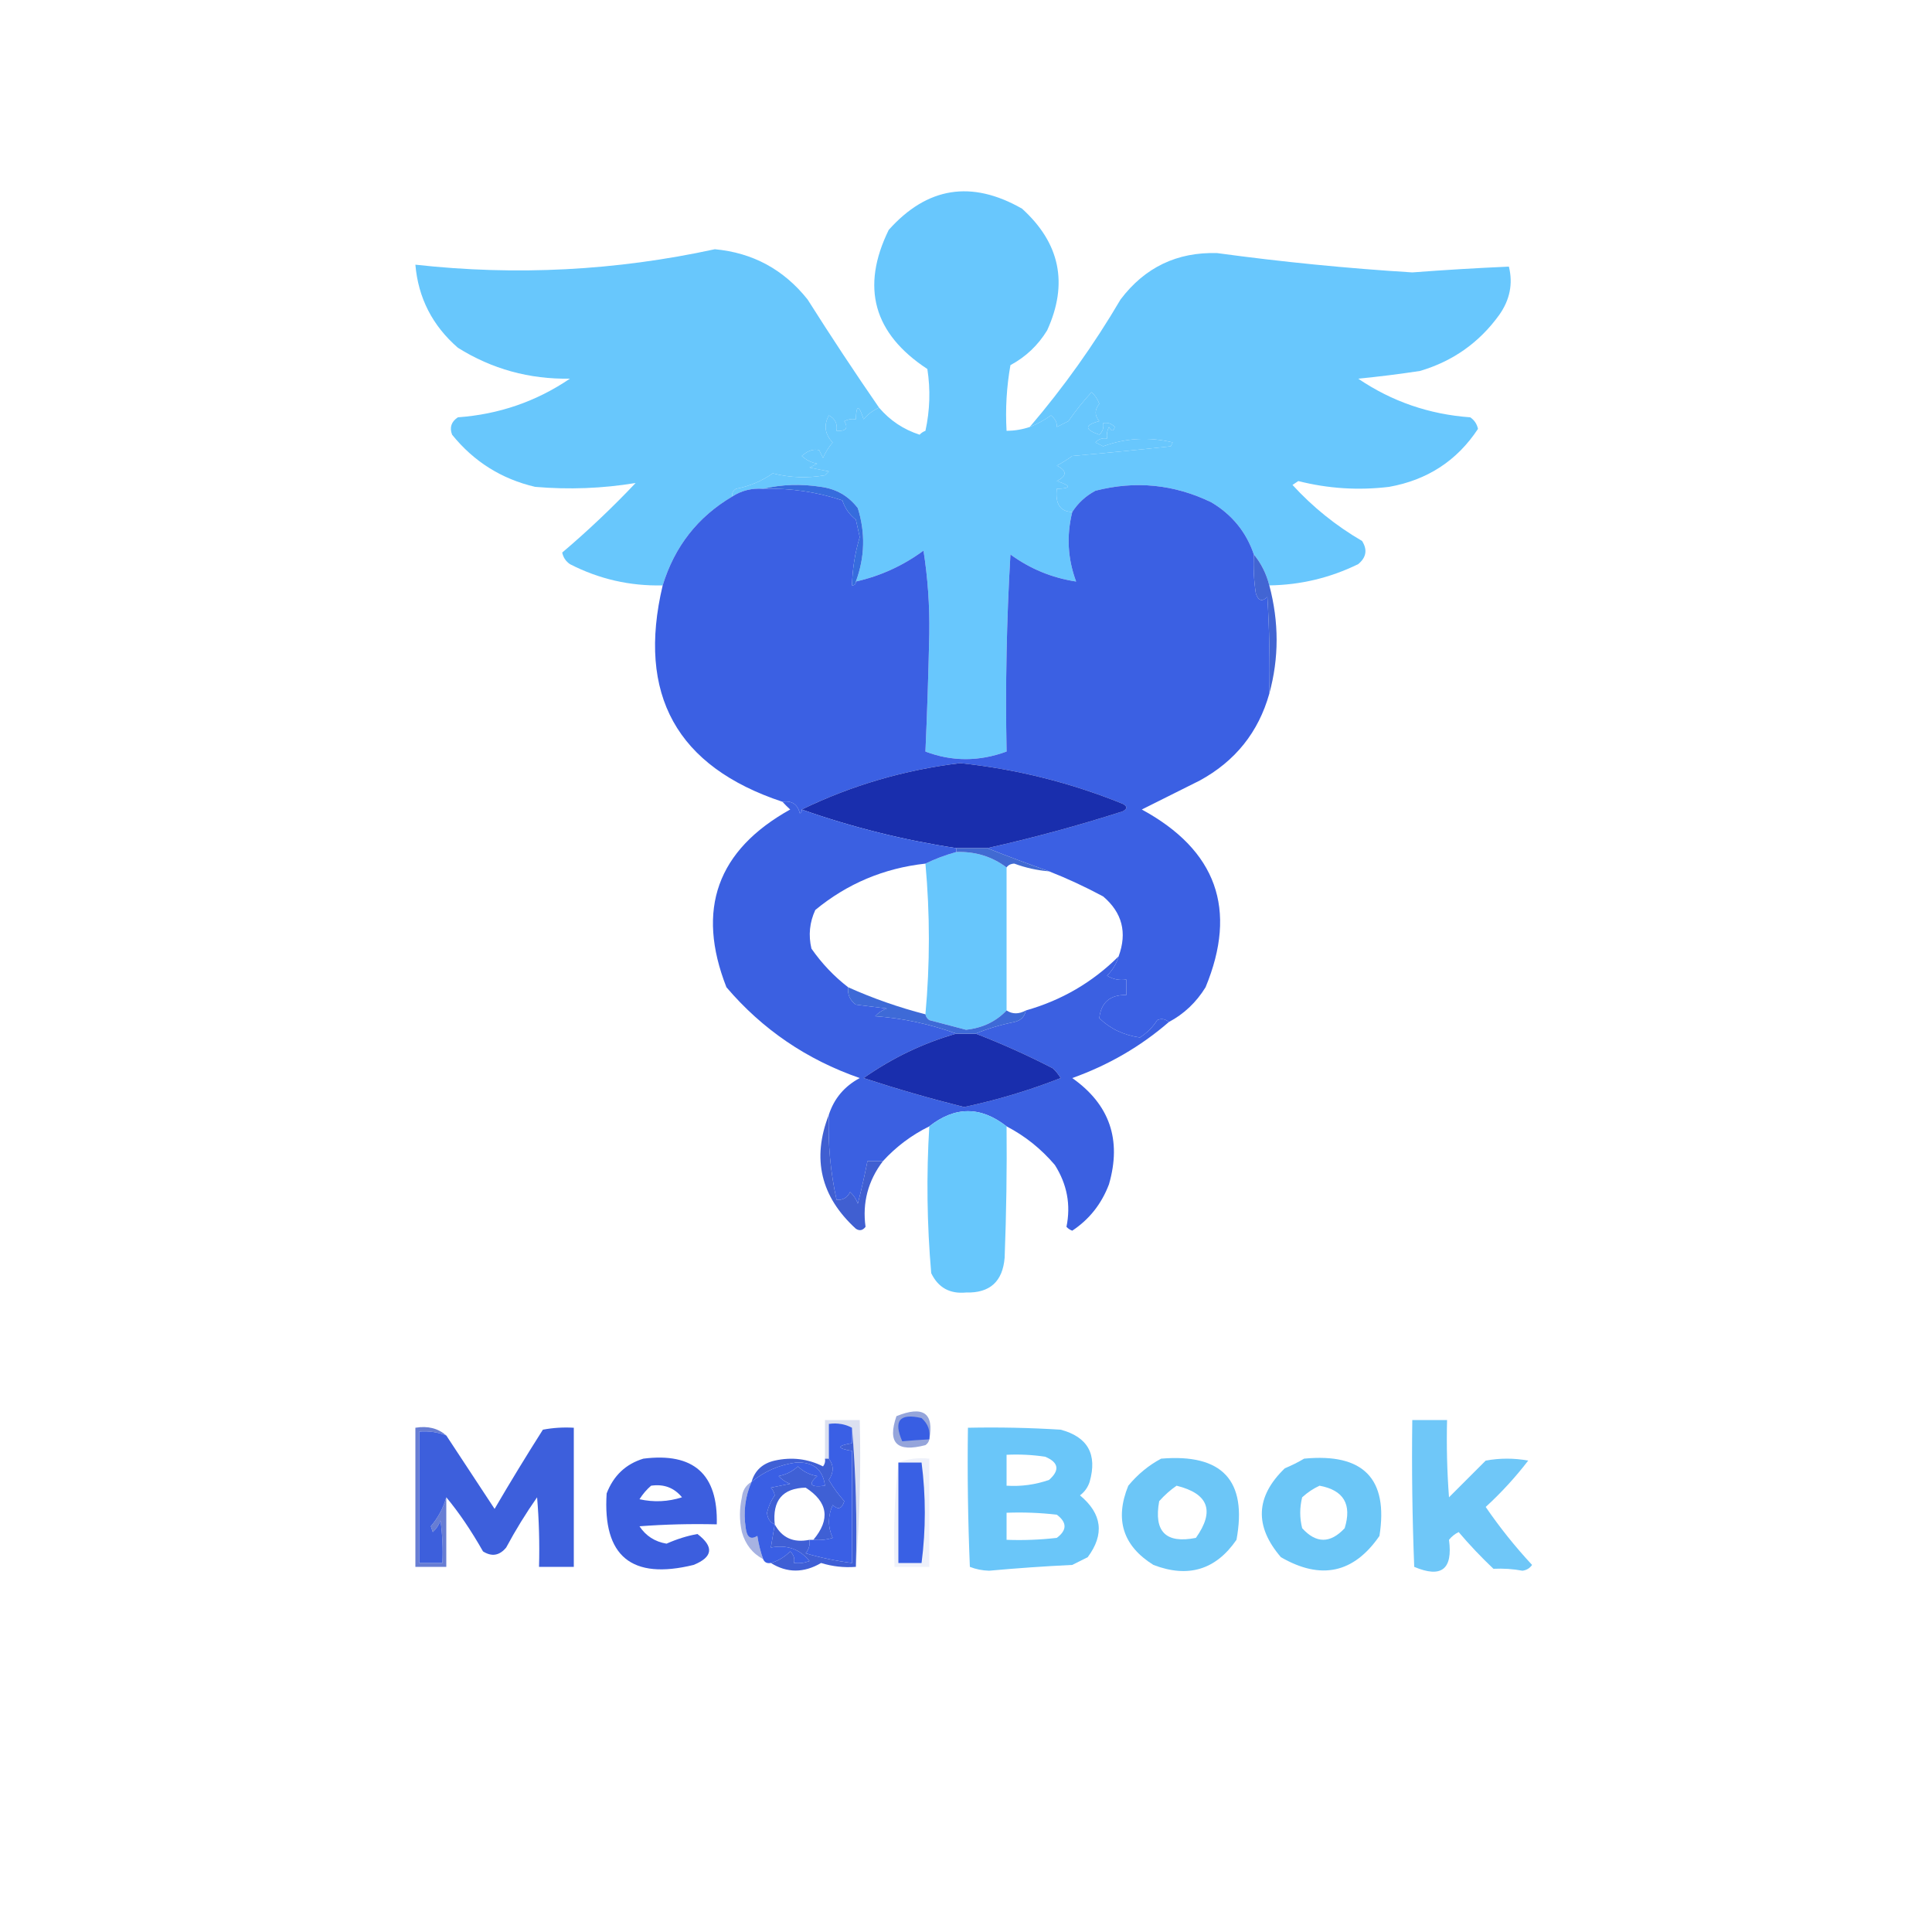 <?xml version="1.0" encoding="UTF-8"?>
<!DOCTYPE svg PUBLIC "-//W3C//DTD SVG 1.1//EN" "http://www.w3.org/Graphics/SVG/1.1/DTD/svg11.dtd">
<svg xmlns="http://www.w3.org/2000/svg" version="1.1" width="500px" height="500px" style="shape-rendering:geometricPrecision; text-rendering:geometricPrecision; image-rendering:optimizeQuality; fill-rule:evenodd; clip-rule:evenodd" xmlns:xlink="http://www.w3.org/1999/xlink">
<g><path style="opacity:1" fill="#68c7fd" d="M 266.5,110.5 C 268.436,109.741 270.269,108.741 272,107.5C 273.098,108.384 273.598,109.384 273.5,110.5C 274.5,110 275.5,109.5 276.5,109C 278.34,106.331 280.34,103.831 282.5,101.5C 283.415,102.328 284.081,103.328 284.5,104.5C 283.253,106.042 283.253,107.542 284.5,109C 280.625,109.986 280.625,111.153 284.5,112.5C 285.386,111.675 285.719,110.675 285.5,109.5C 286.675,109.281 287.675,109.614 288.5,110.5C 288.154,111.696 287.654,111.696 287,110.5C 286.517,111.448 286.351,112.448 286.5,113.5C 285.325,113.281 284.325,113.614 283.5,114.5C 284.167,114.833 284.833,115.167 285.5,115.5C 291.376,113.35 297.376,113.017 303.5,114.5C 303.333,114.833 303.167,115.167 303,115.5C 294.564,116.42 286.064,117.253 277.5,118C 276.241,118.923 274.908,119.757 273.5,120.5C 276.167,121.833 276.167,123.167 273.5,124.5C 277.311,125.738 277.311,126.404 273.5,126.5C 273.054,130.418 274.387,132.418 277.5,132.5C 275.98,138.627 276.314,144.627 278.5,150.5C 272.275,149.555 266.608,147.222 261.5,143.5C 260.501,160.487 260.167,177.487 260.5,194.5C 253.372,197.114 246.372,197.114 239.5,194.5C 239.945,184.573 240.279,174.406 240.5,164C 240.612,156.758 240.112,149.591 239,142.5C 233.728,146.386 227.894,149.053 221.5,150.5C 223.829,144.218 223.996,137.885 222,131.5C 219.612,128.366 216.446,126.533 212.5,126C 207.316,125.184 202.316,125.35 197.5,126.5C 194.549,126.287 191.882,126.954 189.5,128.5C 189.369,127.624 189.702,126.957 190.5,126.5C 193.986,125.828 197.153,124.494 200,122.5C 204.413,123.632 208.913,123.799 213.5,123C 213.833,122.667 214.167,122.333 214.5,122C 212.833,121.667 211.167,121.333 209.5,121C 210.167,120.667 210.833,120.333 211.5,120C 209.956,119.71 208.623,119.044 207.5,118C 209.027,116.632 210.527,116.132 212,116.5C 212.333,117.167 212.667,117.833 213,118.5C 213.635,117.034 214.469,115.7 215.5,114.5C 213.466,112.401 213.132,110.068 214.5,107.5C 216.111,108.32 216.778,109.654 216.5,111.5C 218.942,111.646 219.609,110.813 218.5,109C 219.448,108.517 220.448,108.351 221.5,108.5C 221.596,104.689 222.262,104.689 223.5,108.5C 224.642,107.174 225.976,106.174 227.5,105.5C 230.323,108.818 233.823,111.152 238,112.5C 238.414,112.043 238.914,111.709 239.5,111.5C 240.663,106.198 240.829,100.864 240,95.5C 226.059,86.354 222.726,74.354 230,59.5C 239.938,48.376 251.438,46.542 264.5,54C 274.347,62.919 276.514,73.419 271,85.5C 268.642,89.358 265.475,92.358 261.5,94.5C 260.505,100.128 260.171,105.794 260.5,111.5C 262.565,111.483 264.565,111.15 266.5,110.5 Z"/></g>
<g><path style="opacity:1" fill="#68c7fc" d="M 227.5,105.5 C 225.976,106.174 224.642,107.174 223.5,108.5C 222.262,104.689 221.596,104.689 221.5,108.5C 220.448,108.351 219.448,108.517 218.5,109C 219.609,110.813 218.942,111.646 216.5,111.5C 216.778,109.654 216.111,108.32 214.5,107.5C 213.132,110.068 213.466,112.401 215.5,114.5C 214.469,115.7 213.635,117.034 213,118.5C 212.667,117.833 212.333,117.167 212,116.5C 210.527,116.132 209.027,116.632 207.5,118C 208.623,119.044 209.956,119.71 211.5,120C 210.833,120.333 210.167,120.667 209.5,121C 211.167,121.333 212.833,121.667 214.5,122C 214.167,122.333 213.833,122.667 213.5,123C 208.913,123.799 204.413,123.632 200,122.5C 197.153,124.494 193.986,125.828 190.5,126.5C 189.702,126.957 189.369,127.624 189.5,128.5C 180.574,133.772 174.574,141.439 171.5,151.5C 163.024,151.699 155.024,149.866 147.5,146C 146.426,145.261 145.759,144.261 145.5,143C 152.071,137.434 158.404,131.434 164.5,125C 155.946,126.414 147.28,126.747 138.5,126C 129.797,123.967 122.63,119.467 117,112.5C 116.289,110.633 116.789,109.133 118.5,108C 129.12,107.238 138.787,103.905 147.5,98C 136.956,98.172 127.29,95.505 118.5,90C 111.907,84.264 108.24,77.097 107.5,68.5C 133.569,71.397 159.402,70.063 185,64.5C 194.823,65.412 202.823,69.746 209,77.5C 214.996,86.987 221.163,96.32 227.5,105.5 Z"/></g>
<g><path style="opacity:1" fill="#68c7fd" d="M 328.5,151.5 C 327.722,148.461 326.388,145.794 324.5,143.5C 322.524,137.684 318.857,133.184 313.5,130C 303.89,125.336 293.89,124.336 283.5,127C 281.004,128.331 279.004,130.164 277.5,132.5C 274.387,132.418 273.054,130.418 273.5,126.5C 277.311,126.404 277.311,125.738 273.5,124.5C 276.167,123.167 276.167,121.833 273.5,120.5C 274.908,119.757 276.241,118.923 277.5,118C 286.064,117.253 294.564,116.42 303,115.5C 303.167,115.167 303.333,114.833 303.5,114.5C 297.376,113.017 291.376,113.35 285.5,115.5C 284.833,115.167 284.167,114.833 283.5,114.5C 284.325,113.614 285.325,113.281 286.5,113.5C 286.351,112.448 286.517,111.448 287,110.5C 287.654,111.696 288.154,111.696 288.5,110.5C 287.675,109.614 286.675,109.281 285.5,109.5C 285.719,110.675 285.386,111.675 284.5,112.5C 280.625,111.153 280.625,109.986 284.5,109C 283.253,107.542 283.253,106.042 284.5,104.5C 284.081,103.328 283.415,102.328 282.5,101.5C 280.34,103.831 278.34,106.331 276.5,109C 275.5,109.5 274.5,110 273.5,110.5C 273.598,109.384 273.098,108.384 272,107.5C 270.269,108.741 268.436,109.741 266.5,110.5C 275.279,100.214 283.112,89.213 290,77.5C 296.288,69.189 304.621,65.189 315,65.5C 331.767,67.783 348.6,69.45 365.5,70.5C 373.857,69.863 382.19,69.363 390.5,69C 391.594,73.43 390.76,77.596 388,81.5C 382.836,88.659 376.003,93.492 367.5,96C 362.185,96.813 356.852,97.479 351.5,98C 360.213,103.905 369.88,107.238 380.5,108C 381.574,108.739 382.241,109.739 382.5,111C 377.076,119.226 369.409,124.226 359.5,126C 351.555,126.957 343.721,126.457 336,124.5C 335.5,124.833 335,125.167 334.5,125.5C 339.728,131.221 345.728,136.055 352.5,140C 353.935,142.267 353.602,144.267 351.5,146C 344.237,149.552 336.571,151.386 328.5,151.5 Z"/></g>
<g><path style="opacity:1" fill="#3b60e3" d="M 324.5,143.5 C 324.335,146.85 324.502,150.183 325,153.5C 325.605,155.481 326.605,155.815 328,154.5C 328.5,162.827 328.666,171.16 328.5,179.5C 325.694,189.481 319.694,196.981 310.5,202C 305.469,204.516 300.469,207.016 295.5,209.5C 314.838,220.021 320.338,235.355 312,255.5C 309.6,259.402 306.434,262.402 302.5,264.5C 301.577,263.697 300.577,263.53 299.5,264C 298.339,265.828 296.839,267.328 295,268.5C 290.788,267.895 287.288,266.228 284.5,263.5C 284.946,259.427 287.28,257.427 291.5,257.5C 291.5,256.167 291.5,254.833 291.5,253.5C 289.712,253.785 288.045,253.452 286.5,252.5C 287.952,251.06 288.952,249.394 289.5,247.5C 291.758,241.354 290.425,236.187 285.5,232C 280.863,229.511 276.196,227.344 271.5,225.5C 266.107,223.592 260.774,221.592 255.5,219.5C 267.178,216.893 278.845,213.726 290.5,210C 291.833,209.333 291.833,208.667 290.5,208C 277.018,202.536 263.018,199.036 248.5,197.5C 234.064,199.245 220.397,203.245 207.5,209.5C 207.565,209.938 207.399,210.272 207,210.5C 206.411,208.137 204.911,207.137 202.5,207.5C 175.135,198.428 164.801,179.761 171.5,151.5C 174.574,141.439 180.574,133.772 189.5,128.5C 191.882,126.954 194.549,126.287 197.5,126.5C 204.544,126.302 211.377,127.302 218,129.5C 218.687,131.555 219.854,133.221 221.5,134.5C 221.833,136 222.167,137.5 222.5,139C 221.268,143.091 220.601,147.258 220.5,151.5C 218.798,156.041 215.798,159.541 211.5,162C 195.175,164.279 193.175,170.946 205.5,182C 216.208,187.847 227.541,192.014 239.5,194.5C 246.372,197.114 253.372,197.114 260.5,194.5C 271.692,192.158 282.359,188.325 292.5,183C 307.134,172.503 305.801,165.503 288.5,162C 283.896,159.232 280.562,155.399 278.5,150.5C 276.314,144.627 275.98,138.627 277.5,132.5C 279.004,130.164 281.004,128.331 283.5,127C 293.89,124.336 303.89,125.336 313.5,130C 318.857,133.184 322.524,137.684 324.5,143.5 Z M 239.5,194.5 C 227.541,192.014 216.208,187.847 205.5,182C 193.175,170.946 195.175,164.279 211.5,162C 215.798,159.541 218.798,156.041 220.5,151.5C 221.167,151.5 221.5,151.167 221.5,150.5C 227.894,149.053 233.728,146.386 239,142.5C 240.112,149.591 240.612,156.758 240.5,164C 240.279,174.406 239.945,184.573 239.5,194.5 Z M 278.5,150.5 C 280.562,155.399 283.896,159.232 288.5,162C 305.801,165.503 307.134,172.503 292.5,183C 282.359,188.325 271.692,192.158 260.5,194.5C 260.167,177.487 260.501,160.487 261.5,143.5C 266.608,147.222 272.275,149.555 278.5,150.5 Z"/></g>
<g><path style="opacity:1" fill="#366cdd" d="M 197.5,126.5 C 202.316,125.35 207.316,125.184 212.5,126C 216.446,126.533 219.612,128.366 222,131.5C 223.996,137.885 223.829,144.218 221.5,150.5C 221.5,151.167 221.167,151.5 220.5,151.5C 220.601,147.258 221.268,143.091 222.5,139C 222.167,137.5 221.833,136 221.5,134.5C 219.854,133.221 218.687,131.555 218,129.5C 211.377,127.302 204.544,126.302 197.5,126.5 Z"/></g>
<g><path style="opacity:1" fill="#4265d3" d="M 324.5,143.5 C 326.388,145.794 327.722,148.461 328.5,151.5C 331.018,160.979 331.018,170.312 328.5,179.5C 328.666,171.16 328.5,162.827 328,154.5C 326.605,155.815 325.605,155.481 325,153.5C 324.502,150.183 324.335,146.85 324.5,143.5 Z"/></g>
<g><path style="opacity:1" fill="#192ead" d="M 255.5,219.5 C 252.833,219.5 250.167,219.5 247.5,219.5C 233.821,217.414 220.487,214.08 207.5,209.5C 220.397,203.245 234.064,199.245 248.5,197.5C 263.018,199.036 277.018,202.536 290.5,208C 291.833,208.667 291.833,209.333 290.5,210C 278.845,213.726 267.178,216.893 255.5,219.5 Z"/></g>
<g><path style="opacity:1" fill="#67c6fc" d="M 247.5,220.5 C 252.407,220.337 256.74,221.671 260.5,224.5C 260.5,236.833 260.5,249.167 260.5,261.5C 257.759,264.378 254.259,266.045 250,266.5C 246.836,265.668 243.669,264.834 240.5,264C 239.944,263.617 239.611,263.117 239.5,262.5C 240.69,249.498 240.69,236.498 239.5,223.5C 242.087,222.251 244.754,221.251 247.5,220.5 Z"/></g>
<g><path style="opacity:1" fill="#416ad2" d="M 247.5,220.5 C 247.5,220.167 247.5,219.833 247.5,219.5C 250.167,219.5 252.833,219.5 255.5,219.5C 260.774,221.592 266.107,223.592 271.5,225.5C 268.42,225.252 265.42,224.586 262.5,223.5C 261.584,223.543 260.917,223.876 260.5,224.5C 256.74,221.671 252.407,220.337 247.5,220.5 Z"/></g>
<g><path style="opacity:1" fill="#3b60e1" d="M 202.5,207.5 C 204.911,207.137 206.411,208.137 207,210.5C 207.399,210.272 207.565,209.938 207.5,209.5C 220.487,214.08 233.821,217.414 247.5,219.5C 247.5,219.833 247.5,220.167 247.5,220.5C 244.754,221.251 242.087,222.251 239.5,223.5C 228.764,224.686 219.264,228.686 211,235.5C 209.517,238.702 209.183,242.036 210,245.5C 212.696,249.361 215.863,252.694 219.5,255.5C 219.297,257.39 219.963,258.89 221.5,260C 224.167,260.333 226.833,260.667 229.5,261C 228.328,261.419 227.328,262.085 226.5,263C 233.56,263.497 240.56,264.997 247.5,267.5C 238.942,269.944 230.942,273.777 223.5,279C 232.072,281.802 240.739,284.302 249.5,286.5C 258.047,284.691 266.381,282.191 274.5,279C 273.953,278.075 273.287,277.242 272.5,276.5C 265.899,273.089 259.232,270.089 252.5,267.5C 255.665,266.205 258.999,265.205 262.5,264.5C 264.175,264.132 265.175,263.132 265.5,261.5C 274.749,258.879 282.749,254.212 289.5,247.5C 288.952,249.394 287.952,251.06 286.5,252.5C 288.045,253.452 289.712,253.785 291.5,253.5C 291.5,254.833 291.5,256.167 291.5,257.5C 287.28,257.427 284.946,259.427 284.5,263.5C 287.288,266.228 290.788,267.895 295,268.5C 296.839,267.328 298.339,265.828 299.5,264C 300.577,263.53 301.577,263.697 302.5,264.5C 295.181,270.835 286.847,275.668 277.5,279C 287.169,285.813 290.336,294.979 287,306.5C 285.073,311.581 281.907,315.581 277.5,318.5C 276.914,318.291 276.414,317.957 276,317.5C 277.165,311.83 276.165,306.497 273,301.5C 269.441,297.317 265.275,293.984 260.5,291.5C 253.822,286.265 247.155,286.265 240.5,291.5C 235.91,293.762 231.91,296.762 228.5,300.5C 227.167,300.5 225.833,300.5 224.5,300.5C 223.781,304.165 222.948,307.832 222,311.5C 221.581,310.328 220.915,309.328 220,308.5C 219.29,309.973 218.124,310.64 216.5,310.5C 214.906,303.281 214.24,295.947 214.5,288.5C 215.863,284.298 218.53,281.131 222.5,279C 208.792,274.243 197.292,266.409 188,255.5C 180.103,235.358 185.603,220.024 204.5,209.5C 203.757,208.818 203.091,208.151 202.5,207.5 Z"/></g>
<g><path style="opacity:1" fill="#192ead" d="M 247.5,267.5 C 249.167,267.5 250.833,267.5 252.5,267.5C 259.232,270.089 265.899,273.089 272.5,276.5C 273.287,277.242 273.953,278.075 274.5,279C 266.381,282.191 258.047,284.691 249.5,286.5C 240.739,284.302 232.072,281.802 223.5,279C 230.942,273.777 238.942,269.944 247.5,267.5 Z"/></g>
<g><path style="opacity:1" fill="#3e6ad7" d="M 219.5,255.5 C 225.964,258.398 232.631,260.731 239.5,262.5C 239.611,263.117 239.944,263.617 240.5,264C 243.669,264.834 246.836,265.668 250,266.5C 254.259,266.045 257.759,264.378 260.5,261.5C 261.999,262.494 263.666,262.494 265.5,261.5C 265.175,263.132 264.175,264.132 262.5,264.5C 258.999,265.205 255.665,266.205 252.5,267.5C 250.833,267.5 249.167,267.5 247.5,267.5C 240.56,264.997 233.56,263.497 226.5,263C 227.328,262.085 228.328,261.419 229.5,261C 226.833,260.667 224.167,260.333 221.5,260C 219.963,258.89 219.297,257.39 219.5,255.5 Z"/></g>
<g><path style="opacity:1" fill="#67c7fc" d="M 260.5,291.5 C 260.609,302.629 260.442,313.962 260,325.5C 259.49,331.678 256.157,334.678 250,334.5C 245.8,334.902 242.8,333.235 241,329.5C 239.898,316.818 239.732,304.151 240.5,291.5C 247.155,286.265 253.822,286.265 260.5,291.5 Z"/></g>
<g><path style="opacity:1" fill="#405fd1" d="M 214.5,288.5 C 214.24,295.947 214.906,303.281 216.5,310.5C 218.124,310.64 219.29,309.973 220,308.5C 220.915,309.328 221.581,310.328 222,311.5C 222.948,307.832 223.781,304.165 224.5,300.5C 225.833,300.5 227.167,300.5 228.5,300.5C 224.645,305.587 223.145,311.253 224,317.5C 223.282,318.451 222.449,318.617 221.5,318C 212.404,309.701 210.071,299.868 214.5,288.5 Z"/></g>
<g><path style="opacity:0.569" fill="#4561bf" d="M 240.5,372.5 C 240.389,373.117 240.056,373.617 239.5,374C 232.101,375.937 229.601,373.437 232,366.5C 238.951,363.694 241.784,365.694 240.5,372.5 Z"/></g>
<g><path style="opacity:0.996" fill="#385ee3" d="M 240.5,372.5 C 238.085,372.627 235.751,372.793 233.5,373C 231.167,367.667 232.833,365.667 238.5,367C 240.155,368.444 240.822,370.278 240.5,372.5 Z"/></g>
<g><path style="opacity:0.196" fill="#4862b6" d="M 221.5,405.5 C 221.828,393.322 221.495,381.322 220.5,369.5C 218.735,368.539 216.735,368.205 214.5,368.5C 214.5,371.5 214.5,374.5 214.5,377.5C 214.167,377.5 213.833,377.5 213.5,377.5C 213.5,374.167 213.5,370.833 213.5,367.5C 216.5,367.5 219.5,367.5 222.5,367.5C 222.829,380.344 222.495,393.011 221.5,405.5 Z"/></g>
<g><path style="opacity:0.818" fill="#4661c9" d="M 115.5,371.5 C 113.283,370.631 110.95,370.298 108.5,370.5C 108.5,381.833 108.5,393.167 108.5,404.5C 110.5,404.5 112.5,404.5 114.5,404.5C 114.665,400.818 114.499,397.152 114,393.5C 113.581,394.672 112.915,395.672 112,396.5C 111.833,396 111.667,395.5 111.5,395C 113.394,392.755 114.727,390.255 115.5,387.5C 115.5,393.5 115.5,399.5 115.5,405.5C 112.833,405.5 110.167,405.5 107.5,405.5C 107.5,393.5 107.5,381.5 107.5,369.5C 110.698,368.964 113.365,369.631 115.5,371.5 Z"/></g>
<g><path style="opacity:1" fill="#3d5fdc" d="M 115.5,387.5 C 114.727,390.255 113.394,392.755 111.5,395C 111.667,395.5 111.833,396 112,396.5C 112.915,395.672 113.581,394.672 114,393.5C 114.499,397.152 114.665,400.818 114.5,404.5C 112.5,404.5 110.5,404.5 108.5,404.5C 108.5,393.167 108.5,381.833 108.5,370.5C 110.95,370.298 113.283,370.631 115.5,371.5C 119.643,377.768 123.81,384.101 128,390.5C 132.041,383.583 136.208,376.75 140.5,370C 143.146,369.503 145.813,369.336 148.5,369.5C 148.5,381.5 148.5,393.5 148.5,405.5C 145.5,405.5 142.5,405.5 139.5,405.5C 139.666,399.491 139.499,393.491 139,387.5C 136.083,391.666 133.416,395.999 131,400.5C 129.267,402.602 127.267,402.935 125,401.5C 121.922,396.074 118.756,391.407 115.5,387.5 Z"/></g>
<g><path style="opacity:1" fill="#3f60d5" d="M 213.5,377.5 C 213.833,377.5 214.167,377.5 214.5,377.5C 215.807,379.223 215.807,381.057 214.5,383C 215.64,384.973 216.973,386.807 218.5,388.5C 217.895,390.481 216.895,390.815 215.5,389.5C 214.217,392.372 214.217,395.205 215.5,398C 213.866,398.494 212.199,398.66 210.5,398.5C 214.942,393.215 214.276,388.715 208.5,385C 202.534,385.145 199.867,388.312 200.5,394.5C 199.307,394.03 198.64,393.03 198.5,391.5C 198.878,389.865 199.544,388.365 200.5,387C 200.355,386.228 200.022,385.561 199.5,385C 201.167,384.667 202.833,384.333 204.5,384C 203.328,383.581 202.328,382.915 201.5,382C 203.421,381.64 205.088,380.806 206.5,379.5C 207.893,380.863 209.559,381.696 211.5,382C 209.044,384.159 209.71,384.992 213.5,384.5C 212.988,380.297 210.488,378.297 206,378.5C 201.647,379.112 197.814,380.779 194.5,383.5C 195.359,380.548 197.359,378.715 200.5,378C 204.9,377.022 209.067,377.522 213,379.5C 213.464,378.906 213.631,378.239 213.5,377.5 Z"/></g>
<g><path style="opacity:0.999" fill="#6ac6f9" d="M 250.5,369.5 C 258.507,369.334 266.507,369.5 274.5,370C 281.526,371.878 284.026,376.378 282,383.5C 281.535,384.931 280.701,386.097 279.5,387C 285.228,391.76 285.895,397.093 281.5,403C 280.167,403.667 278.833,404.333 277.5,405C 270.321,405.344 263.155,405.844 256,406.5C 254.236,406.456 252.569,406.122 251,405.5C 250.5,393.505 250.333,381.505 250.5,369.5 Z M 260.5,376.5 C 263.85,376.335 267.183,376.502 270.5,377C 273.993,378.478 274.326,380.478 271.5,383C 267.94,384.237 264.273,384.737 260.5,384.5C 260.5,381.833 260.5,379.167 260.5,376.5 Z M 260.5,391.5 C 264.846,391.334 269.179,391.501 273.5,392C 276.167,394 276.167,396 273.5,398C 269.179,398.499 264.846,398.666 260.5,398.5C 260.5,396.167 260.5,393.833 260.5,391.5 Z"/></g>
<g><path style="opacity:1" fill="#3a5fe4" d="M 200.5,394.5 C 200.167,396.5 199.833,398.5 199.5,400.5C 203.64,399.715 206.973,400.881 209.5,404C 208.207,404.49 206.873,404.657 205.5,404.5C 205.719,403.325 205.386,402.325 204.5,401.5C 203.06,402.952 201.394,403.952 199.5,404.5C 198.508,404.672 197.842,404.338 197.5,403.5C 196.815,401.586 196.315,399.586 196,397.5C 194.284,398.552 193.284,397.886 193,395.5C 192.341,391.285 192.841,387.285 194.5,383.5C 197.814,380.779 201.647,379.112 206,378.5C 210.488,378.297 212.988,380.297 213.5,384.5C 209.71,384.992 209.044,384.159 211.5,382C 209.559,381.696 207.893,380.863 206.5,379.5C 205.088,380.806 203.421,381.64 201.5,382C 202.328,382.915 203.328,383.581 204.5,384C 202.833,384.333 201.167,384.667 199.5,385C 200.022,385.561 200.355,386.228 200.5,387C 199.544,388.365 198.878,389.865 198.5,391.5C 198.64,393.03 199.307,394.03 200.5,394.5 Z"/></g>
<g><path style="opacity:1" fill="#6cc6f7" d="M 300.5,377.5 C 316.339,376.164 322.839,383.164 320,398.5C 314.649,406.281 307.482,408.448 298.5,405C 290.607,400.07 288.44,393.237 292,384.5C 294.441,381.546 297.275,379.213 300.5,377.5 Z M 304.5,384.5 C 312.77,386.542 314.437,391.042 309.5,398C 301.72,399.553 298.553,396.386 300,388.5C 301.397,386.93 302.897,385.596 304.5,384.5 Z"/></g>
<g><path style="opacity:1" fill="#6fc7f8" d="M 365.5,367.5 C 368.5,367.5 371.5,367.5 374.5,367.5C 374.334,374.175 374.5,380.842 375,387.5C 378.167,384.333 381.333,381.167 384.5,378C 388.167,377.333 391.833,377.333 395.5,378C 392.202,382.3 388.535,386.3 384.5,390C 388.12,395.289 392.12,400.289 396.5,405C 395.892,405.87 395.059,406.37 394,406.5C 391.578,406.046 389.078,405.879 386.5,406C 383.289,402.958 380.289,399.791 377.5,396.5C 376.522,396.977 375.689,397.643 375,398.5C 376.026,406.146 373.026,408.48 366,405.5C 365.5,392.838 365.333,380.171 365.5,367.5 Z"/></g>
<g><path style="opacity:0.086" fill="#4260c7" d="M 232.5,378.5 C 234.948,377.527 237.615,377.194 240.5,377.5C 240.5,386.833 240.5,396.167 240.5,405.5C 237.5,405.5 234.5,405.5 231.5,405.5C 231.173,396.318 231.507,387.318 232.5,378.5 Z"/></g>
<g><path style="opacity:0.999" fill="#3960e4" d="M 232.5,378.5 C 234.5,378.5 236.5,378.5 238.5,378.5C 239.623,387.149 239.623,395.816 238.5,404.5C 236.5,404.5 234.5,404.5 232.5,404.5C 232.5,395.833 232.5,387.167 232.5,378.5 Z"/></g>
<g><path style="opacity:0.478" fill="#465fc3" d="M 194.5,383.5 C 192.841,387.285 192.341,391.285 193,395.5C 193.284,397.886 194.284,398.552 196,397.5C 196.315,399.586 196.815,401.586 197.5,403.5C 194.745,402.039 192.912,399.705 192,396.5C 191.333,393.5 191.333,390.5 192,387.5C 192.2,385.68 193.034,384.347 194.5,383.5 Z"/></g>
<g><path style="opacity:1" fill="#6bc6f7" d="M 337.5,377.5 C 352.85,376.012 359.35,382.678 357,397.5C 350.346,407.154 341.846,408.988 331.5,403C 324.595,394.978 324.928,387.311 332.5,380C 334.315,379.243 335.981,378.41 337.5,377.5 Z M 341.5,384.5 C 347.749,385.655 349.915,389.322 348,395.5C 344.287,399.487 340.62,399.487 337,395.5C 336.333,392.833 336.333,390.167 337,387.5C 338.409,386.219 339.909,385.219 341.5,384.5 Z"/></g>
<g><path style="opacity:1" fill="#3f5fd5" d="M 220.5,369.5 C 221.495,381.322 221.828,393.322 221.5,405.5C 218.421,405.74 215.421,405.407 212.5,404.5C 208.027,407.116 203.694,407.116 199.5,404.5C 201.394,403.952 203.06,402.952 204.5,401.5C 205.386,402.325 205.719,403.325 205.5,404.5C 206.873,404.657 208.207,404.49 209.5,404C 206.973,400.881 203.64,399.715 199.5,400.5C 199.833,398.5 200.167,396.5 200.5,394.5C 202.379,398.009 205.379,399.342 209.5,398.5C 209.67,399.822 209.337,400.989 208.5,402C 212.454,403.154 216.454,403.987 220.5,404.5C 220.5,394.833 220.5,385.167 220.5,375.5C 216.5,374.833 216.5,374.167 220.5,373.5C 220.5,372.167 220.5,370.833 220.5,369.5 Z"/></g>
<g><path style="opacity:1" fill="#3c5ede" d="M 166.5,377.5 C 179.515,375.853 185.848,381.519 185.5,394.5C 178.825,394.334 172.158,394.5 165.5,395C 167.149,397.495 169.483,398.995 172.5,399.5C 175.174,398.31 177.84,397.476 180.5,397C 184.836,400.31 184.503,402.977 179.5,405C 163.451,408.938 155.951,402.771 157,386.5C 158.775,381.888 161.942,378.888 166.5,377.5 Z M 168.5,384.5 C 171.798,384.016 174.464,385.016 176.5,387.5C 172.878,388.659 169.211,388.825 165.5,388C 166.365,386.641 167.365,385.474 168.5,384.5 Z"/></g>
<g><path style="opacity:1" fill="#3a5fe5" d="M 220.5,369.5 C 220.5,370.833 220.5,372.167 220.5,373.5C 216.5,374.167 216.5,374.833 220.5,375.5C 220.5,385.167 220.5,394.833 220.5,404.5C 216.454,403.987 212.454,403.154 208.5,402C 209.337,400.989 209.67,399.822 209.5,398.5C 209.833,398.5 210.167,398.5 210.5,398.5C 212.199,398.66 213.866,398.494 215.5,398C 214.217,395.205 214.217,392.372 215.5,389.5C 216.895,390.815 217.895,390.481 218.5,388.5C 216.973,386.807 215.64,384.973 214.5,383C 215.807,381.057 215.807,379.223 214.5,377.5C 214.5,374.5 214.5,371.5 214.5,368.5C 216.735,368.205 218.735,368.539 220.5,369.5 Z"/></g>
</svg>
